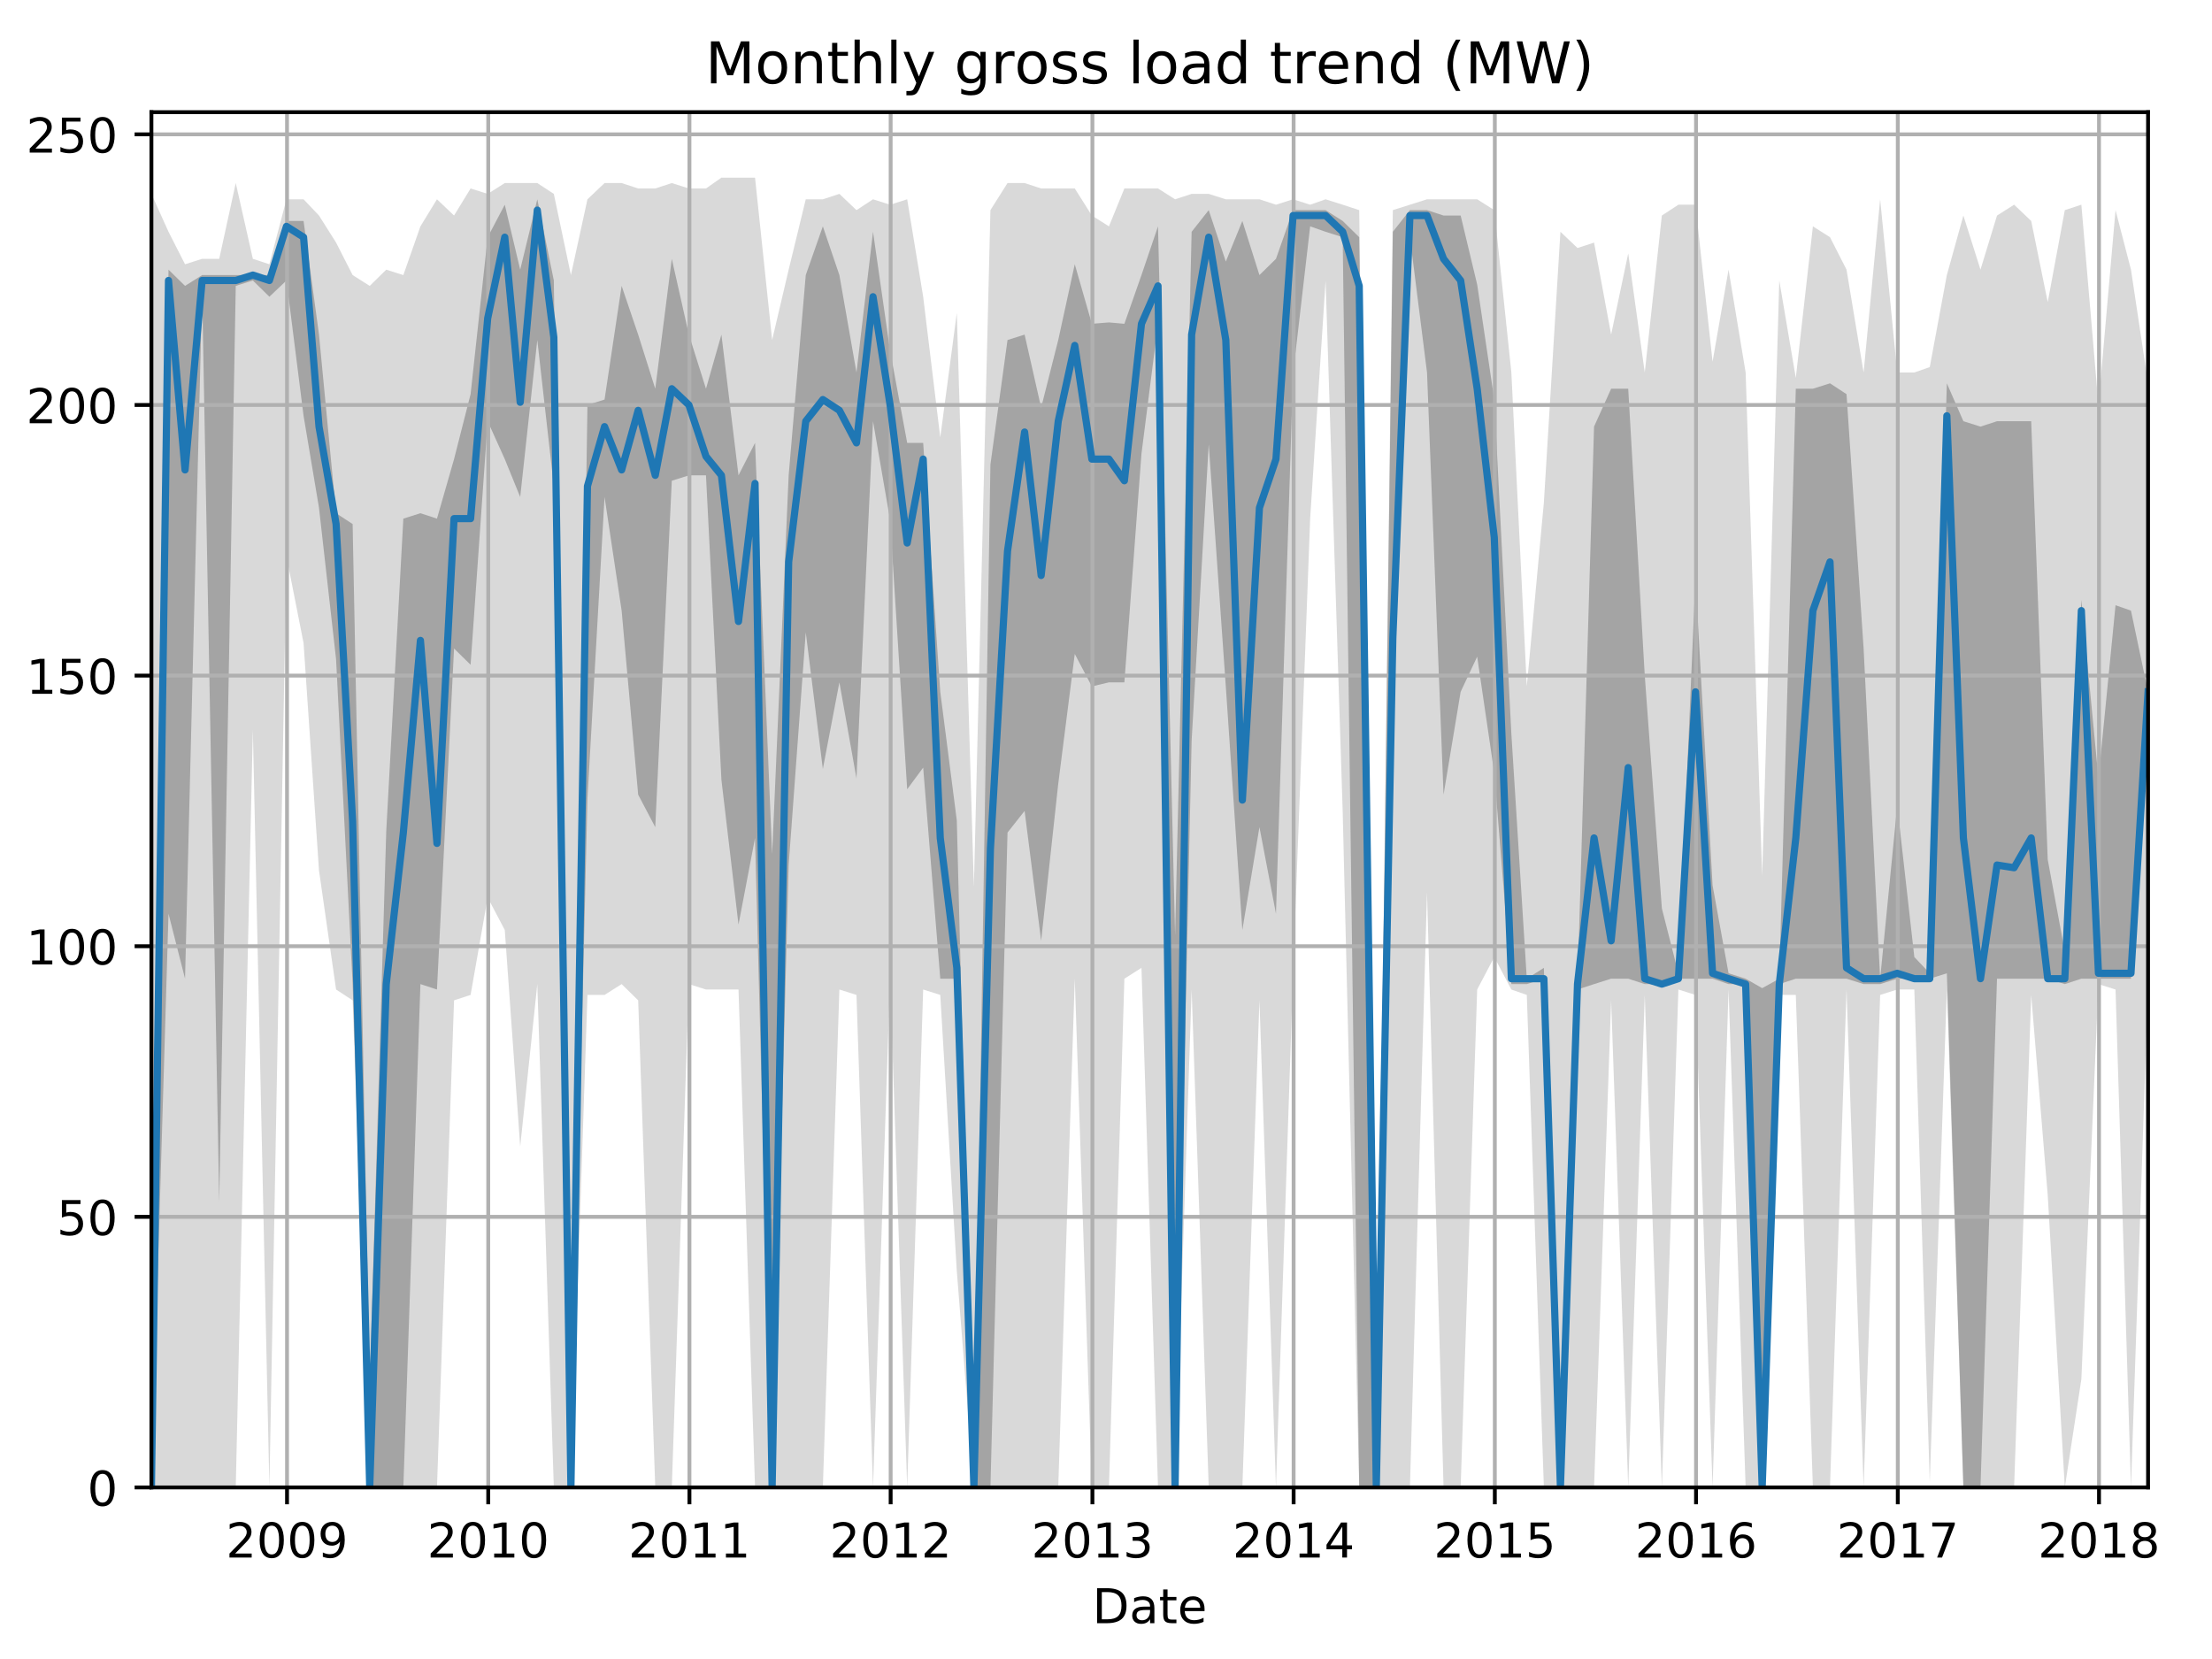 <?xml version="1.0" encoding="utf-8" standalone="no"?>
<!DOCTYPE svg PUBLIC "-//W3C//DTD SVG 1.1//EN"
  "http://www.w3.org/Graphics/SVG/1.1/DTD/svg11.dtd">
<!-- Created with matplotlib (http://matplotlib.org/) -->
<svg height="345.6pt" version="1.1" viewBox="0 0 460.8 345.6" width="460.8pt" xmlns="http://www.w3.org/2000/svg" xmlns:xlink="http://www.w3.org/1999/xlink">
 <defs>
  <style type="text/css">
*{stroke-linecap:butt;stroke-linejoin:round;}
  </style>
 </defs>
 <g id="figure_1">
  <g id="patch_1">
   <path d="M 0 345.6 
L 460.8 345.6 
L 460.8 0 
L 0 0 
z
" style="fill:none;"/>
  </g>
  <g id="axes_1">
   <g id="patch_2">
    <path d="M 31.543 309.863 
L 447.48 309.863 
L 447.48 23.365 
L 31.543 23.365 
z
" style="fill:none;"/>
   </g>
   <g id="PolyCollection_1">
    <path clip-path="url(#p0484967023)" d="M 31.543 40.39 
L 31.543 309.863 
L 35.103 309.863 
L 38.548 309.863 
L 42.108 309.863 
L 45.668 309.863 
L 49.113 309.863 
L 52.673 152.013 
L 56.118 309.863 
L 59.678 115.933 
L 63.238 133.973 
L 66.453 181.328 
L 70.013 206.133 
L 73.458 208.388 
L 77.018 309.863 
L 80.463 309.863 
L 84.023 309.863 
L 87.583 309.863 
L 91.028 309.863 
L 94.588 208.388 
L 98.033 207.261 
L 101.593 186.966 
L 105.153 193.731 
L 108.368 238.831 
L 111.928 205.006 
L 115.373 309.863 
L 118.933 309.863 
L 122.378 207.261 
L 125.938 207.261 
L 129.498 205.006 
L 132.943 208.388 
L 136.503 309.863 
L 139.948 309.863 
L 143.508 205.006 
L 147.068 206.133 
L 150.284 206.133 
L 153.844 206.133 
L 157.289 309.863 
L 160.849 309.863 
L 164.294 309.863 
L 167.854 309.863 
L 171.414 309.863 
L 174.859 206.133 
L 178.419 207.261 
L 181.864 309.863 
L 185.424 203.878 
L 188.984 309.863 
L 192.314 206.133 
L 195.874 207.261 
L 199.319 264.763 
L 202.879 309.863 
L 206.324 309.863 
L 209.884 309.863 
L 213.444 309.863 
L 216.889 309.863 
L 220.449 309.863 
L 223.894 203.878 
L 227.454 309.863 
L 231.014 309.863 
L 234.229 203.878 
L 237.789 201.623 
L 241.234 309.863 
L 244.794 309.863 
L 248.239 206.133 
L 251.799 309.863 
L 255.359 309.863 
L 258.804 309.863 
L 262.364 208.388 
L 265.809 309.863 
L 269.369 202.751 
L 272.929 108.041 
L 276.144 58.43 
L 279.704 168.926 
L 283.149 309.863 
L 286.709 309.863 
L 290.154 309.863 
L 293.714 309.863 
L 297.274 185.838 
L 300.719 309.863 
L 304.279 309.863 
L 307.724 206.133 
L 311.284 199.368 
L 314.844 206.133 
L 318.06 207.261 
L 321.619 309.863 
L 325.065 309.863 
L 328.624 309.863 
L 332.07 309.863 
L 335.629 208.388 
L 339.189 309.863 
L 342.634 207.261 
L 346.194 309.863 
L 349.639 206.133 
L 353.199 207.261 
L 356.759 309.863 
L 360.09 206.133 
L 363.65 309.863 
L 367.095 309.863 
L 370.655 207.261 
L 374.1 207.261 
L 377.66 309.863 
L 381.219 309.863 
L 384.665 206.133 
L 388.224 309.863 
L 391.67 207.261 
L 395.229 206.133 
L 398.789 206.133 
L 402.005 308.736 
L 405.565 206.133 
L 409.01 309.863 
L 412.57 309.863 
L 416.015 309.863 
L 419.575 309.863 
L 423.135 207.261 
L 426.58 248.978 
L 430.14 309.863 
L 433.585 287.313 
L 437.145 205.006 
L 440.705 206.133 
L 443.92 309.863 
L 447.48 205.006 
L 447.48 79.853 
L 447.48 79.853 
L 443.92 56.175 
L 440.705 43.773 
L 437.145 84.363 
L 433.585 42.645 
L 430.14 43.773 
L 426.58 62.94 
L 423.135 46.028 
L 419.575 42.645 
L 416.015 44.9 
L 412.57 56.175 
L 409.01 44.9 
L 405.565 57.303 
L 402.005 76.47 
L 398.789 77.598 
L 395.229 77.598 
L 391.67 41.518 
L 388.224 77.598 
L 384.665 56.175 
L 381.219 49.41 
L 377.66 47.155 
L 374.1 78.725 
L 370.655 58.43 
L 367.095 182.456 
L 363.65 77.598 
L 360.09 56.175 
L 356.759 75.343 
L 353.199 42.645 
L 349.639 42.645 
L 346.194 44.9 
L 342.634 77.598 
L 339.189 52.793 
L 335.629 69.705 
L 332.07 50.538 
L 328.624 51.665 
L 325.065 48.283 
L 321.619 104.658 
L 318.06 142.993 
L 314.844 77.598 
L 311.284 43.773 
L 307.724 41.518 
L 304.279 41.518 
L 300.719 41.518 
L 297.274 41.518 
L 293.714 42.645 
L 290.154 43.773 
L 286.709 309.863 
L 283.149 43.773 
L 279.704 42.645 
L 276.144 41.518 
L 272.929 42.645 
L 269.369 41.518 
L 265.809 42.645 
L 262.364 41.518 
L 258.804 41.518 
L 255.359 41.518 
L 251.799 40.39 
L 248.239 40.39 
L 244.794 41.518 
L 241.234 39.263 
L 237.789 39.263 
L 234.229 39.263 
L 231.014 47.155 
L 227.454 44.9 
L 223.894 39.263 
L 220.449 39.263 
L 216.889 39.263 
L 213.444 38.135 
L 209.884 38.135 
L 206.324 43.773 
L 202.879 184.711 
L 199.319 65.195 
L 195.874 91.128 
L 192.314 61.813 
L 188.984 41.518 
L 185.424 42.645 
L 181.864 41.518 
L 178.419 43.773 
L 174.859 40.39 
L 171.414 41.518 
L 167.854 41.518 
L 164.294 56.175 
L 160.849 70.833 
L 157.289 37.008 
L 153.844 37.008 
L 150.284 37.008 
L 147.068 39.263 
L 143.508 39.263 
L 139.948 38.135 
L 136.503 39.263 
L 132.943 39.263 
L 129.498 38.135 
L 125.938 38.135 
L 122.378 41.518 
L 118.933 57.303 
L 115.373 40.39 
L 111.928 38.135 
L 108.368 38.135 
L 105.153 38.135 
L 101.593 40.39 
L 98.033 39.263 
L 94.588 44.9 
L 91.028 41.518 
L 87.583 47.155 
L 84.023 57.303 
L 80.463 56.175 
L 77.018 59.558 
L 73.458 57.303 
L 70.013 50.538 
L 66.453 44.9 
L 63.238 41.518 
L 59.678 41.518 
L 56.118 55.048 
L 52.673 53.92 
L 49.113 38.135 
L 45.668 53.92 
L 42.108 53.92 
L 38.548 55.048 
L 35.103 48.283 
L 31.543 40.39 
z
" style="fill:#808080;fill-opacity:0.3;"/>
   </g>
   <g id="PolyCollection_2">
    <path clip-path="url(#p0484967023)" d="M 31.543 309.863 
L 31.543 309.863 
L 35.103 190.348 
L 38.548 203.878 
L 42.108 60.685 
L 45.668 250.388 
L 49.113 59.558 
L 52.673 58.43 
L 56.118 61.813 
L 59.678 58.43 
L 63.238 86.618 
L 66.453 105.786 
L 70.013 137.356 
L 73.458 205.006 
L 77.018 309.863 
L 80.463 309.863 
L 84.023 309.863 
L 87.583 205.006 
L 91.028 206.133 
L 94.588 135.101 
L 98.033 138.483 
L 101.593 87.745 
L 105.153 95.638 
L 108.368 103.53 
L 111.928 70.833 
L 115.373 101.275 
L 118.933 309.863 
L 122.378 166.389 
L 125.938 103.53 
L 129.498 127.208 
L 132.943 165.543 
L 136.503 172.308 
L 139.948 100.148 
L 143.508 99.02 
L 147.068 99.02 
L 150.284 162.443 
L 153.844 192.603 
L 157.289 174.563 
L 160.849 309.863 
L 164.294 180.201 
L 167.854 131.718 
L 171.414 160.188 
L 174.859 142.147 
L 178.419 162.161 
L 181.864 87.745 
L 185.424 108.322 
L 188.984 164.416 
L 192.314 159.906 
L 195.874 203.878 
L 199.319 203.878 
L 202.879 309.863 
L 206.324 309.863 
L 209.884 173.436 
L 213.444 168.926 
L 216.889 195.986 
L 220.449 163.288 
L 223.894 136.228 
L 227.454 142.993 
L 231.014 142.147 
L 234.229 142.147 
L 237.789 94.51 
L 241.234 67.45 
L 244.794 309.863 
L 248.239 154.268 
L 251.799 92.537 
L 255.359 142.993 
L 258.804 193.731 
L 262.364 172.308 
L 265.809 190.348 
L 269.369 77.88 
L 272.929 47.155 
L 276.144 48.283 
L 279.704 49.41 
L 283.149 309.863 
L 286.709 309.863 
L 290.154 139.611 
L 293.714 49.41 
L 297.274 77.598 
L 300.719 165.543 
L 304.279 144.121 
L 307.724 136.792 
L 311.284 161.033 
L 314.844 205.006 
L 318.06 205.006 
L 321.619 203.878 
L 325.065 309.863 
L 328.624 206.133 
L 332.07 205.006 
L 335.629 203.878 
L 339.189 203.878 
L 342.634 205.006 
L 346.194 205.006 
L 349.639 203.878 
L 353.199 203.878 
L 356.759 203.878 
L 360.09 205.006 
L 363.65 205.006 
L 367.095 309.863 
L 370.655 205.006 
L 374.1 203.878 
L 377.66 203.878 
L 381.219 203.878 
L 384.665 203.878 
L 388.224 205.006 
L 391.67 205.006 
L 395.229 203.878 
L 398.789 203.878 
L 402.005 203.878 
L 405.565 202.751 
L 409.01 309.863 
L 412.57 309.863 
L 416.015 203.878 
L 419.575 203.878 
L 423.135 203.878 
L 426.58 203.878 
L 430.14 205.006 
L 433.585 203.878 
L 437.145 203.878 
L 440.705 203.878 
L 443.92 203.878 
L 447.48 145.248 
L 447.48 144.121 
L 447.48 144.121 
L 443.92 127.208 
L 440.705 126.081 
L 437.145 162.161 
L 433.585 124.953 
L 430.14 198.241 
L 426.58 179.073 
L 423.135 87.745 
L 419.575 87.745 
L 416.015 87.745 
L 412.57 88.873 
L 409.01 87.745 
L 405.565 79.853 
L 402.005 202.751 
L 398.789 199.368 
L 395.229 167.798 
L 391.67 203.878 
L 388.224 135.101 
L 384.665 82.108 
L 381.219 79.853 
L 377.66 80.98 
L 374.1 80.98 
L 370.655 203.878 
L 367.095 205.851 
L 363.65 203.878 
L 360.09 202.751 
L 356.759 184.429 
L 353.199 120.443 
L 349.639 202.751 
L 346.194 189.221 
L 342.634 140.738 
L 339.189 80.98 
L 335.629 80.98 
L 332.07 88.873 
L 328.624 205.006 
L 325.065 309.863 
L 321.619 201.623 
L 318.06 203.878 
L 314.844 152.859 
L 311.284 83.235 
L 307.724 59.276 
L 304.279 44.9 
L 300.719 44.9 
L 297.274 43.773 
L 293.714 43.773 
L 290.154 48.283 
L 286.709 309.863 
L 283.149 49.41 
L 279.704 46.028 
L 276.144 43.773 
L 272.929 43.773 
L 269.369 43.773 
L 265.809 53.92 
L 262.364 57.303 
L 258.804 46.028 
L 255.359 54.484 
L 251.799 43.773 
L 248.239 48.283 
L 244.794 194.858 
L 241.234 47.155 
L 237.789 57.303 
L 234.229 67.45 
L 231.014 67.169 
L 227.454 67.45 
L 223.894 55.048 
L 220.449 70.833 
L 216.889 84.927 
L 213.444 69.705 
L 209.884 70.833 
L 206.324 96.765 
L 202.879 309.863 
L 199.319 170.899 
L 195.874 144.121 
L 192.314 92.255 
L 188.984 92.255 
L 185.424 73.088 
L 181.864 48.283 
L 178.419 77.598 
L 174.859 57.303 
L 171.414 47.155 
L 167.854 57.303 
L 164.294 99.02 
L 160.849 177.946 
L 157.289 92.255 
L 153.844 99.02 
L 150.284 69.705 
L 147.068 80.98 
L 143.508 69.705 
L 139.948 53.92 
L 136.503 80.98 
L 132.943 69.705 
L 129.498 59.558 
L 125.938 83.235 
L 122.378 84.363 
L 118.933 309.863 
L 115.373 58.43 
L 111.928 41.518 
L 108.368 56.175 
L 105.153 42.645 
L 101.593 49.41 
L 98.033 82.108 
L 94.588 95.638 
L 91.028 108.041 
L 87.583 106.913 
L 84.023 108.041 
L 80.463 173.154 
L 77.018 288.159 
L 73.458 109.168 
L 70.013 106.913 
L 66.453 69.705 
L 63.238 46.028 
L 59.678 46.028 
L 56.118 57.303 
L 52.673 57.303 
L 49.113 57.303 
L 45.668 57.303 
L 42.108 57.303 
L 38.548 59.558 
L 35.103 56.175 
L 31.543 309.863 
z
" style="fill:#808080;fill-opacity:0.6;"/>
   </g>
   <g id="matplotlib.axis_1">
    <g id="xtick_1">
     <g id="line2d_1">
      <path clip-path="url(#p0484967023)" d="M 59.793 309.863 
L 59.793 23.365 
" style="fill:none;stroke:#b0b0b0;stroke-linecap:square;stroke-width:0.8;"/>
     </g>
     <g id="line2d_2">
      <defs>
       <path d="M 0 0 
L 0 3.5 
" id="me48702ba00" style="stroke:#000000;stroke-width:0.8;"/>
      </defs>
      <g>
       <use style="stroke:#000000;stroke-width:0.8;" x="59.793" xlink:href="#me48702ba00" y="309.863"/>
      </g>
     </g>
     <g id="text_1">
      <!-- 2009 -->
      <defs>
       <path d="M 19.188 8.297 
L 53.609 8.297 
L 53.609 0 
L 7.328 0 
L 7.328 8.297 
Q 12.938 14.109 22.625 23.891 
Q 32.328 33.688 34.812 36.531 
Q 39.547 41.844 41.422 45.531 
Q 43.312 49.219 43.312 52.781 
Q 43.312 58.594 39.234 62.25 
Q 35.156 65.922 28.609 65.922 
Q 23.969 65.922 18.812 64.312 
Q 13.672 62.703 7.812 59.422 
L 7.812 69.391 
Q 13.766 71.781 18.938 73 
Q 24.125 74.219 28.422 74.219 
Q 39.75 74.219 46.484 68.547 
Q 53.219 62.891 53.219 53.422 
Q 53.219 48.922 51.531 44.891 
Q 49.859 40.875 45.406 35.406 
Q 44.188 33.984 37.641 27.219 
Q 31.109 20.453 19.188 8.297 
z
" id="DejaVuSans-32"/>
       <path d="M 31.781 66.406 
Q 24.172 66.406 20.328 58.906 
Q 16.5 51.422 16.5 36.375 
Q 16.5 21.391 20.328 13.891 
Q 24.172 6.391 31.781 6.391 
Q 39.453 6.391 43.281 13.891 
Q 47.125 21.391 47.125 36.375 
Q 47.125 51.422 43.281 58.906 
Q 39.453 66.406 31.781 66.406 
z
M 31.781 74.219 
Q 44.047 74.219 50.516 64.516 
Q 56.984 54.828 56.984 36.375 
Q 56.984 17.969 50.516 8.266 
Q 44.047 -1.422 31.781 -1.422 
Q 19.531 -1.422 13.062 8.266 
Q 6.594 17.969 6.594 36.375 
Q 6.594 54.828 13.062 64.516 
Q 19.531 74.219 31.781 74.219 
z
" id="DejaVuSans-30"/>
       <path d="M 10.984 1.516 
L 10.984 10.5 
Q 14.703 8.734 18.5 7.812 
Q 22.312 6.891 25.984 6.891 
Q 35.75 6.891 40.891 13.453 
Q 46.047 20.016 46.781 33.406 
Q 43.953 29.203 39.594 26.953 
Q 35.25 24.703 29.984 24.703 
Q 19.047 24.703 12.672 31.312 
Q 6.297 37.938 6.297 49.422 
Q 6.297 60.641 12.938 67.422 
Q 19.578 74.219 30.609 74.219 
Q 43.266 74.219 49.922 64.516 
Q 56.594 54.828 56.594 36.375 
Q 56.594 19.141 48.406 8.859 
Q 40.234 -1.422 26.422 -1.422 
Q 22.703 -1.422 18.891 -0.688 
Q 15.094 0.047 10.984 1.516 
z
M 30.609 32.422 
Q 37.25 32.422 41.125 36.953 
Q 45.016 41.5 45.016 49.422 
Q 45.016 57.281 41.125 61.844 
Q 37.25 66.406 30.609 66.406 
Q 23.969 66.406 20.094 61.844 
Q 16.219 57.281 16.219 49.422 
Q 16.219 41.5 20.094 36.953 
Q 23.969 32.422 30.609 32.422 
z
" id="DejaVuSans-39"/>
      </defs>
      <g transform="translate(47.068 324.462)scale(0.1 -0.1)">
       <use xlink:href="#DejaVuSans-32"/>
       <use x="63.623" xlink:href="#DejaVuSans-30"/>
       <use x="127.246" xlink:href="#DejaVuSans-30"/>
       <use x="190.869" xlink:href="#DejaVuSans-39"/>
      </g>
     </g>
    </g>
    <g id="xtick_2">
     <g id="line2d_3">
      <path clip-path="url(#p0484967023)" d="M 101.708 309.863 
L 101.708 23.365 
" style="fill:none;stroke:#b0b0b0;stroke-linecap:square;stroke-width:0.8;"/>
     </g>
     <g id="line2d_4">
      <g>
       <use style="stroke:#000000;stroke-width:0.8;" x="101.708" xlink:href="#me48702ba00" y="309.863"/>
      </g>
     </g>
     <g id="text_2">
      <!-- 2010 -->
      <defs>
       <path d="M 12.406 8.297 
L 28.516 8.297 
L 28.516 63.922 
L 10.984 60.406 
L 10.984 69.391 
L 28.422 72.906 
L 38.281 72.906 
L 38.281 8.297 
L 54.391 8.297 
L 54.391 0 
L 12.406 0 
z
" id="DejaVuSans-31"/>
      </defs>
      <g transform="translate(88.983 324.462)scale(0.1 -0.1)">
       <use xlink:href="#DejaVuSans-32"/>
       <use x="63.623" xlink:href="#DejaVuSans-30"/>
       <use x="127.246" xlink:href="#DejaVuSans-31"/>
       <use x="190.869" xlink:href="#DejaVuSans-30"/>
      </g>
     </g>
    </g>
    <g id="xtick_3">
     <g id="line2d_5">
      <path clip-path="url(#p0484967023)" d="M 143.623 309.863 
L 143.623 23.365 
" style="fill:none;stroke:#b0b0b0;stroke-linecap:square;stroke-width:0.8;"/>
     </g>
     <g id="line2d_6">
      <g>
       <use style="stroke:#000000;stroke-width:0.8;" x="143.623" xlink:href="#me48702ba00" y="309.863"/>
      </g>
     </g>
     <g id="text_3">
      <!-- 2011 -->
      <g transform="translate(130.898 324.462)scale(0.1 -0.1)">
       <use xlink:href="#DejaVuSans-32"/>
       <use x="63.623" xlink:href="#DejaVuSans-30"/>
       <use x="127.246" xlink:href="#DejaVuSans-31"/>
       <use x="190.869" xlink:href="#DejaVuSans-31"/>
      </g>
     </g>
    </g>
    <g id="xtick_4">
     <g id="line2d_7">
      <path clip-path="url(#p0484967023)" d="M 185.538 309.863 
L 185.538 23.365 
" style="fill:none;stroke:#b0b0b0;stroke-linecap:square;stroke-width:0.8;"/>
     </g>
     <g id="line2d_8">
      <g>
       <use style="stroke:#000000;stroke-width:0.8;" x="185.538" xlink:href="#me48702ba00" y="309.863"/>
      </g>
     </g>
     <g id="text_4">
      <!-- 2012 -->
      <g transform="translate(172.813 324.462)scale(0.1 -0.1)">
       <use xlink:href="#DejaVuSans-32"/>
       <use x="63.623" xlink:href="#DejaVuSans-30"/>
       <use x="127.246" xlink:href="#DejaVuSans-31"/>
       <use x="190.869" xlink:href="#DejaVuSans-32"/>
      </g>
     </g>
    </g>
    <g id="xtick_5">
     <g id="line2d_9">
      <path clip-path="url(#p0484967023)" d="M 227.569 309.863 
L 227.569 23.365 
" style="fill:none;stroke:#b0b0b0;stroke-linecap:square;stroke-width:0.8;"/>
     </g>
     <g id="line2d_10">
      <g>
       <use style="stroke:#000000;stroke-width:0.8;" x="227.569" xlink:href="#me48702ba00" y="309.863"/>
      </g>
     </g>
     <g id="text_5">
      <!-- 2013 -->
      <defs>
       <path d="M 40.578 39.312 
Q 47.656 37.797 51.625 33 
Q 55.609 28.219 55.609 21.188 
Q 55.609 10.406 48.188 4.484 
Q 40.766 -1.422 27.094 -1.422 
Q 22.516 -1.422 17.656 -0.516 
Q 12.797 0.391 7.625 2.203 
L 7.625 11.719 
Q 11.719 9.328 16.594 8.109 
Q 21.484 6.891 26.812 6.891 
Q 36.078 6.891 40.938 10.547 
Q 45.797 14.203 45.797 21.188 
Q 45.797 27.641 41.281 31.266 
Q 36.766 34.906 28.719 34.906 
L 20.219 34.906 
L 20.219 43.016 
L 29.109 43.016 
Q 36.375 43.016 40.234 45.922 
Q 44.094 48.828 44.094 54.297 
Q 44.094 59.906 40.109 62.906 
Q 36.141 65.922 28.719 65.922 
Q 24.656 65.922 20.016 65.031 
Q 15.375 64.156 9.812 62.312 
L 9.812 71.094 
Q 15.438 72.656 20.344 73.438 
Q 25.25 74.219 29.594 74.219 
Q 40.828 74.219 47.359 69.109 
Q 53.906 64.016 53.906 55.328 
Q 53.906 49.266 50.438 45.094 
Q 46.969 40.922 40.578 39.312 
z
" id="DejaVuSans-33"/>
      </defs>
      <g transform="translate(214.844 324.462)scale(0.1 -0.1)">
       <use xlink:href="#DejaVuSans-32"/>
       <use x="63.623" xlink:href="#DejaVuSans-30"/>
       <use x="127.246" xlink:href="#DejaVuSans-31"/>
       <use x="190.869" xlink:href="#DejaVuSans-33"/>
      </g>
     </g>
    </g>
    <g id="xtick_6">
     <g id="line2d_11">
      <path clip-path="url(#p0484967023)" d="M 269.484 309.863 
L 269.484 23.365 
" style="fill:none;stroke:#b0b0b0;stroke-linecap:square;stroke-width:0.8;"/>
     </g>
     <g id="line2d_12">
      <g>
       <use style="stroke:#000000;stroke-width:0.8;" x="269.484" xlink:href="#me48702ba00" y="309.863"/>
      </g>
     </g>
     <g id="text_6">
      <!-- 2014 -->
      <defs>
       <path d="M 37.797 64.312 
L 12.891 25.391 
L 37.797 25.391 
z
M 35.203 72.906 
L 47.609 72.906 
L 47.609 25.391 
L 58.016 25.391 
L 58.016 17.188 
L 47.609 17.188 
L 47.609 0 
L 37.797 0 
L 37.797 17.188 
L 4.891 17.188 
L 4.891 26.703 
z
" id="DejaVuSans-34"/>
      </defs>
      <g transform="translate(256.759 324.462)scale(0.1 -0.1)">
       <use xlink:href="#DejaVuSans-32"/>
       <use x="63.623" xlink:href="#DejaVuSans-30"/>
       <use x="127.246" xlink:href="#DejaVuSans-31"/>
       <use x="190.869" xlink:href="#DejaVuSans-34"/>
      </g>
     </g>
    </g>
    <g id="xtick_7">
     <g id="line2d_13">
      <path clip-path="url(#p0484967023)" d="M 311.399 309.863 
L 311.399 23.365 
" style="fill:none;stroke:#b0b0b0;stroke-linecap:square;stroke-width:0.8;"/>
     </g>
     <g id="line2d_14">
      <g>
       <use style="stroke:#000000;stroke-width:0.8;" x="311.399" xlink:href="#me48702ba00" y="309.863"/>
      </g>
     </g>
     <g id="text_7">
      <!-- 2015 -->
      <defs>
       <path d="M 10.797 72.906 
L 49.516 72.906 
L 49.516 64.594 
L 19.828 64.594 
L 19.828 46.734 
Q 21.969 47.469 24.109 47.828 
Q 26.266 48.188 28.422 48.188 
Q 40.625 48.188 47.75 41.5 
Q 54.891 34.812 54.891 23.391 
Q 54.891 11.625 47.562 5.094 
Q 40.234 -1.422 26.906 -1.422 
Q 22.312 -1.422 17.547 -0.641 
Q 12.797 0.141 7.719 1.703 
L 7.719 11.625 
Q 12.109 9.234 16.797 8.062 
Q 21.484 6.891 26.703 6.891 
Q 35.156 6.891 40.078 11.328 
Q 45.016 15.766 45.016 23.391 
Q 45.016 31 40.078 35.438 
Q 35.156 39.891 26.703 39.891 
Q 22.75 39.891 18.812 39.016 
Q 14.891 38.141 10.797 36.281 
z
" id="DejaVuSans-35"/>
      </defs>
      <g transform="translate(298.674 324.462)scale(0.1 -0.1)">
       <use xlink:href="#DejaVuSans-32"/>
       <use x="63.623" xlink:href="#DejaVuSans-30"/>
       <use x="127.246" xlink:href="#DejaVuSans-31"/>
       <use x="190.869" xlink:href="#DejaVuSans-35"/>
      </g>
     </g>
    </g>
    <g id="xtick_8">
     <g id="line2d_15">
      <path clip-path="url(#p0484967023)" d="M 353.314 309.863 
L 353.314 23.365 
" style="fill:none;stroke:#b0b0b0;stroke-linecap:square;stroke-width:0.8;"/>
     </g>
     <g id="line2d_16">
      <g>
       <use style="stroke:#000000;stroke-width:0.8;" x="353.314" xlink:href="#me48702ba00" y="309.863"/>
      </g>
     </g>
     <g id="text_8">
      <!-- 2016 -->
      <defs>
       <path d="M 33.016 40.375 
Q 26.375 40.375 22.484 35.828 
Q 18.609 31.297 18.609 23.391 
Q 18.609 15.531 22.484 10.953 
Q 26.375 6.391 33.016 6.391 
Q 39.656 6.391 43.531 10.953 
Q 47.406 15.531 47.406 23.391 
Q 47.406 31.297 43.531 35.828 
Q 39.656 40.375 33.016 40.375 
z
M 52.594 71.297 
L 52.594 62.312 
Q 48.875 64.062 45.094 64.984 
Q 41.312 65.922 37.594 65.922 
Q 27.828 65.922 22.672 59.328 
Q 17.531 52.734 16.797 39.406 
Q 19.672 43.656 24.016 45.922 
Q 28.375 48.188 33.594 48.188 
Q 44.578 48.188 50.953 41.516 
Q 57.328 34.859 57.328 23.391 
Q 57.328 12.156 50.688 5.359 
Q 44.047 -1.422 33.016 -1.422 
Q 20.359 -1.422 13.672 8.266 
Q 6.984 17.969 6.984 36.375 
Q 6.984 53.656 15.188 63.938 
Q 23.391 74.219 37.203 74.219 
Q 40.922 74.219 44.703 73.484 
Q 48.484 72.75 52.594 71.297 
z
" id="DejaVuSans-36"/>
      </defs>
      <g transform="translate(340.589 324.462)scale(0.1 -0.1)">
       <use xlink:href="#DejaVuSans-32"/>
       <use x="63.623" xlink:href="#DejaVuSans-30"/>
       <use x="127.246" xlink:href="#DejaVuSans-31"/>
       <use x="190.869" xlink:href="#DejaVuSans-36"/>
      </g>
     </g>
    </g>
    <g id="xtick_9">
     <g id="line2d_17">
      <path clip-path="url(#p0484967023)" d="M 395.344 309.863 
L 395.344 23.365 
" style="fill:none;stroke:#b0b0b0;stroke-linecap:square;stroke-width:0.8;"/>
     </g>
     <g id="line2d_18">
      <g>
       <use style="stroke:#000000;stroke-width:0.8;" x="395.344" xlink:href="#me48702ba00" y="309.863"/>
      </g>
     </g>
     <g id="text_9">
      <!-- 2017 -->
      <defs>
       <path d="M 8.203 72.906 
L 55.078 72.906 
L 55.078 68.703 
L 28.609 0 
L 18.312 0 
L 43.219 64.594 
L 8.203 64.594 
z
" id="DejaVuSans-37"/>
      </defs>
      <g transform="translate(382.619 324.462)scale(0.1 -0.1)">
       <use xlink:href="#DejaVuSans-32"/>
       <use x="63.623" xlink:href="#DejaVuSans-30"/>
       <use x="127.246" xlink:href="#DejaVuSans-31"/>
       <use x="190.869" xlink:href="#DejaVuSans-37"/>
      </g>
     </g>
    </g>
    <g id="xtick_10">
     <g id="line2d_19">
      <path clip-path="url(#p0484967023)" d="M 437.26 309.863 
L 437.26 23.365 
" style="fill:none;stroke:#b0b0b0;stroke-linecap:square;stroke-width:0.8;"/>
     </g>
     <g id="line2d_20">
      <g>
       <use style="stroke:#000000;stroke-width:0.8;" x="437.26" xlink:href="#me48702ba00" y="309.863"/>
      </g>
     </g>
     <g id="text_10">
      <!-- 2018 -->
      <defs>
       <path d="M 31.781 34.625 
Q 24.75 34.625 20.719 30.859 
Q 16.703 27.094 16.703 20.516 
Q 16.703 13.922 20.719 10.156 
Q 24.75 6.391 31.781 6.391 
Q 38.812 6.391 42.859 10.172 
Q 46.922 13.969 46.922 20.516 
Q 46.922 27.094 42.891 30.859 
Q 38.875 34.625 31.781 34.625 
z
M 21.922 38.812 
Q 15.578 40.375 12.031 44.719 
Q 8.5 49.078 8.5 55.328 
Q 8.5 64.062 14.719 69.141 
Q 20.953 74.219 31.781 74.219 
Q 42.672 74.219 48.875 69.141 
Q 55.078 64.062 55.078 55.328 
Q 55.078 49.078 51.531 44.719 
Q 48 40.375 41.703 38.812 
Q 48.828 37.156 52.797 32.312 
Q 56.781 27.484 56.781 20.516 
Q 56.781 9.906 50.312 4.234 
Q 43.844 -1.422 31.781 -1.422 
Q 19.734 -1.422 13.25 4.234 
Q 6.781 9.906 6.781 20.516 
Q 6.781 27.484 10.781 32.312 
Q 14.797 37.156 21.922 38.812 
z
M 18.312 54.391 
Q 18.312 48.734 21.844 45.562 
Q 25.391 42.391 31.781 42.391 
Q 38.141 42.391 41.719 45.562 
Q 45.312 48.734 45.312 54.391 
Q 45.312 60.062 41.719 63.234 
Q 38.141 66.406 31.781 66.406 
Q 25.391 66.406 21.844 63.234 
Q 18.312 60.062 18.312 54.391 
z
" id="DejaVuSans-38"/>
      </defs>
      <g transform="translate(424.535 324.462)scale(0.1 -0.1)">
       <use xlink:href="#DejaVuSans-32"/>
       <use x="63.623" xlink:href="#DejaVuSans-30"/>
       <use x="127.246" xlink:href="#DejaVuSans-31"/>
       <use x="190.869" xlink:href="#DejaVuSans-38"/>
      </g>
     </g>
    </g>
    <g id="text_11">
     <!-- Date -->
     <defs>
      <path d="M 19.672 64.797 
L 19.672 8.109 
L 31.594 8.109 
Q 46.688 8.109 53.688 14.938 
Q 60.688 21.781 60.688 36.531 
Q 60.688 51.172 53.688 57.984 
Q 46.688 64.797 31.594 64.797 
z
M 9.812 72.906 
L 30.078 72.906 
Q 51.266 72.906 61.172 64.094 
Q 71.094 55.281 71.094 36.531 
Q 71.094 17.672 61.125 8.828 
Q 51.172 0 30.078 0 
L 9.812 0 
z
" id="DejaVuSans-44"/>
      <path d="M 34.281 27.484 
Q 23.391 27.484 19.188 25 
Q 14.984 22.516 14.984 16.5 
Q 14.984 11.719 18.141 8.906 
Q 21.297 6.109 26.703 6.109 
Q 34.188 6.109 38.703 11.406 
Q 43.219 16.703 43.219 25.484 
L 43.219 27.484 
z
M 52.203 31.203 
L 52.203 0 
L 43.219 0 
L 43.219 8.297 
Q 40.141 3.328 35.547 0.953 
Q 30.953 -1.422 24.312 -1.422 
Q 15.922 -1.422 10.953 3.297 
Q 6 8.016 6 15.922 
Q 6 25.141 12.172 29.828 
Q 18.359 34.516 30.609 34.516 
L 43.219 34.516 
L 43.219 35.406 
Q 43.219 41.609 39.141 45 
Q 35.062 48.391 27.688 48.391 
Q 23 48.391 18.547 47.266 
Q 14.109 46.141 10.016 43.891 
L 10.016 52.203 
Q 14.938 54.109 19.578 55.047 
Q 24.219 56 28.609 56 
Q 40.484 56 46.344 49.844 
Q 52.203 43.703 52.203 31.203 
z
" id="DejaVuSans-61"/>
      <path d="M 18.312 70.219 
L 18.312 54.688 
L 36.812 54.688 
L 36.812 47.703 
L 18.312 47.703 
L 18.312 18.016 
Q 18.312 11.328 20.141 9.422 
Q 21.969 7.516 27.594 7.516 
L 36.812 7.516 
L 36.812 0 
L 27.594 0 
Q 17.188 0 13.234 3.875 
Q 9.281 7.766 9.281 18.016 
L 9.281 47.703 
L 2.688 47.703 
L 2.688 54.688 
L 9.281 54.688 
L 9.281 70.219 
z
" id="DejaVuSans-74"/>
      <path d="M 56.203 29.594 
L 56.203 25.203 
L 14.891 25.203 
Q 15.484 15.922 20.484 11.062 
Q 25.484 6.203 34.422 6.203 
Q 39.594 6.203 44.453 7.469 
Q 49.312 8.734 54.109 11.281 
L 54.109 2.781 
Q 49.266 0.734 44.188 -0.344 
Q 39.109 -1.422 33.891 -1.422 
Q 20.797 -1.422 13.156 6.188 
Q 5.516 13.812 5.516 26.812 
Q 5.516 40.234 12.766 48.109 
Q 20.016 56 32.328 56 
Q 43.359 56 49.781 48.891 
Q 56.203 41.797 56.203 29.594 
z
M 47.219 32.234 
Q 47.125 39.594 43.094 43.984 
Q 39.062 48.391 32.422 48.391 
Q 24.906 48.391 20.391 44.141 
Q 15.875 39.891 15.188 32.172 
z
" id="DejaVuSans-65"/>
     </defs>
     <g transform="translate(227.561 338.14)scale(0.1 -0.1)">
      <use xlink:href="#DejaVuSans-44"/>
      <use x="77.002" xlink:href="#DejaVuSans-61"/>
      <use x="138.281" xlink:href="#DejaVuSans-74"/>
      <use x="177.49" xlink:href="#DejaVuSans-65"/>
     </g>
    </g>
   </g>
   <g id="matplotlib.axis_2">
    <g id="ytick_1">
     <g id="line2d_21">
      <path clip-path="url(#p0484967023)" d="M 31.543 309.863 
L 447.48 309.863 
" style="fill:none;stroke:#b0b0b0;stroke-linecap:square;stroke-width:0.8;"/>
     </g>
     <g id="line2d_22">
      <defs>
       <path d="M 0 0 
L -3.5 0 
" id="mf4e92ed77e" style="stroke:#000000;stroke-width:0.8;"/>
      </defs>
      <g>
       <use style="stroke:#000000;stroke-width:0.8;" x="31.543" xlink:href="#mf4e92ed77e" y="309.863"/>
      </g>
     </g>
     <g id="text_12">
      <!-- 0 -->
      <g transform="translate(18.18 313.663)scale(0.1 -0.1)">
       <use xlink:href="#DejaVuSans-30"/>
      </g>
     </g>
    </g>
    <g id="ytick_2">
     <g id="line2d_23">
      <path clip-path="url(#p0484967023)" d="M 31.543 253.488 
L 447.48 253.488 
" style="fill:none;stroke:#b0b0b0;stroke-linecap:square;stroke-width:0.8;"/>
     </g>
     <g id="line2d_24">
      <g>
       <use style="stroke:#000000;stroke-width:0.8;" x="31.543" xlink:href="#mf4e92ed77e" y="253.488"/>
      </g>
     </g>
     <g id="text_13">
      <!-- 50 -->
      <g transform="translate(11.818 257.288)scale(0.1 -0.1)">
       <use xlink:href="#DejaVuSans-35"/>
       <use x="63.623" xlink:href="#DejaVuSans-30"/>
      </g>
     </g>
    </g>
    <g id="ytick_3">
     <g id="line2d_25">
      <path clip-path="url(#p0484967023)" d="M 31.543 197.113 
L 447.48 197.113 
" style="fill:none;stroke:#b0b0b0;stroke-linecap:square;stroke-width:0.8;"/>
     </g>
     <g id="line2d_26">
      <g>
       <use style="stroke:#000000;stroke-width:0.8;" x="31.543" xlink:href="#mf4e92ed77e" y="197.113"/>
      </g>
     </g>
     <g id="text_14">
      <!-- 100 -->
      <g transform="translate(5.455 200.912)scale(0.1 -0.1)">
       <use xlink:href="#DejaVuSans-31"/>
       <use x="63.623" xlink:href="#DejaVuSans-30"/>
       <use x="127.246" xlink:href="#DejaVuSans-30"/>
      </g>
     </g>
    </g>
    <g id="ytick_4">
     <g id="line2d_27">
      <path clip-path="url(#p0484967023)" d="M 31.543 140.738 
L 447.48 140.738 
" style="fill:none;stroke:#b0b0b0;stroke-linecap:square;stroke-width:0.8;"/>
     </g>
     <g id="line2d_28">
      <g>
       <use style="stroke:#000000;stroke-width:0.8;" x="31.543" xlink:href="#mf4e92ed77e" y="140.738"/>
      </g>
     </g>
     <g id="text_15">
      <!-- 150 -->
      <g transform="translate(5.455 144.537)scale(0.1 -0.1)">
       <use xlink:href="#DejaVuSans-31"/>
       <use x="63.623" xlink:href="#DejaVuSans-35"/>
       <use x="127.246" xlink:href="#DejaVuSans-30"/>
      </g>
     </g>
    </g>
    <g id="ytick_5">
     <g id="line2d_29">
      <path clip-path="url(#p0484967023)" d="M 31.543 84.363 
L 447.48 84.363 
" style="fill:none;stroke:#b0b0b0;stroke-linecap:square;stroke-width:0.8;"/>
     </g>
     <g id="line2d_30">
      <g>
       <use style="stroke:#000000;stroke-width:0.8;" x="31.543" xlink:href="#mf4e92ed77e" y="84.363"/>
      </g>
     </g>
     <g id="text_16">
      <!-- 200 -->
      <g transform="translate(5.455 88.162)scale(0.1 -0.1)">
       <use xlink:href="#DejaVuSans-32"/>
       <use x="63.623" xlink:href="#DejaVuSans-30"/>
       <use x="127.246" xlink:href="#DejaVuSans-30"/>
      </g>
     </g>
    </g>
    <g id="ytick_6">
     <g id="line2d_31">
      <path clip-path="url(#p0484967023)" d="M 31.543 27.988 
L 447.48 27.988 
" style="fill:none;stroke:#b0b0b0;stroke-linecap:square;stroke-width:0.8;"/>
     </g>
     <g id="line2d_32">
      <g>
       <use style="stroke:#000000;stroke-width:0.8;" x="31.543" xlink:href="#mf4e92ed77e" y="27.988"/>
      </g>
     </g>
     <g id="text_17">
      <!-- 250 -->
      <g transform="translate(5.455 31.787)scale(0.1 -0.1)">
       <use xlink:href="#DejaVuSans-32"/>
       <use x="63.623" xlink:href="#DejaVuSans-35"/>
       <use x="127.246" xlink:href="#DejaVuSans-30"/>
      </g>
     </g>
    </g>
   </g>
   <g id="line2d_33">
    <path clip-path="url(#p0484967023)" d="M 31.543 309.863 
L 35.103 58.43 
L 38.548 97.893 
L 42.108 58.43 
L 45.668 58.43 
L 49.113 58.43 
L 52.673 57.303 
L 56.118 58.43 
L 59.678 47.155 
L 63.238 49.41 
L 66.453 88.873 
L 70.013 109.168 
L 73.458 171.181 
L 77.018 309.863 
L 80.463 205.006 
L 84.023 173.436 
L 87.583 133.409 
L 91.028 175.691 
L 94.588 108.041 
L 98.033 108.041 
L 101.593 66.323 
L 105.153 49.41 
L 108.368 83.799 
L 111.928 43.773 
L 115.373 70.269 
L 118.933 309.863 
L 122.378 101.275 
L 125.938 88.873 
L 129.498 97.893 
L 132.943 85.49 
L 136.503 99.02 
L 139.948 80.98 
L 143.508 84.363 
L 147.068 95.074 
L 150.284 99.02 
L 153.844 129.463 
L 157.289 100.712 
L 160.849 309.863 
L 164.294 117.061 
L 167.854 87.745 
L 171.414 83.235 
L 174.859 85.49 
L 178.419 92.255 
L 181.864 61.813 
L 185.424 84.363 
L 188.984 113.114 
L 192.314 95.638 
L 195.874 174.563 
L 199.319 201.623 
L 202.879 309.863 
L 206.324 176.818 
L 209.884 114.806 
L 213.444 90 
L 216.889 119.879 
L 220.449 87.745 
L 223.894 71.96 
L 227.454 95.638 
L 231.014 95.638 
L 234.229 100.148 
L 237.789 67.45 
L 241.234 59.558 
L 244.794 309.863 
L 248.239 69.705 
L 251.799 49.41 
L 255.359 70.833 
L 258.804 166.671 
L 262.364 105.786 
L 265.809 95.638 
L 269.369 44.9 
L 272.929 44.9 
L 276.144 44.9 
L 279.704 48.283 
L 283.149 59.558 
L 286.709 309.863 
L 290.154 132.846 
L 293.714 44.9 
L 297.274 44.9 
L 300.719 53.92 
L 304.279 58.43 
L 307.724 80.98 
L 311.284 111.987 
L 314.844 203.878 
L 318.06 203.878 
L 321.619 203.878 
L 325.065 309.863 
L 328.624 205.006 
L 332.07 174.563 
L 335.629 195.986 
L 339.189 159.906 
L 342.634 203.878 
L 346.194 205.006 
L 349.639 203.878 
L 353.199 144.121 
L 356.759 202.751 
L 360.09 203.878 
L 363.65 205.006 
L 367.095 309.863 
L 370.655 205.006 
L 374.1 174.563 
L 377.66 127.208 
L 381.219 117.061 
L 384.665 201.623 
L 388.224 203.878 
L 391.67 203.878 
L 395.229 202.751 
L 398.789 203.878 
L 402.005 203.878 
L 405.565 86.618 
L 409.01 174.563 
L 412.57 203.878 
L 416.015 180.201 
L 419.575 180.764 
L 423.135 174.563 
L 426.58 203.878 
L 430.14 203.878 
L 433.585 127.208 
L 437.145 202.751 
L 440.705 202.751 
L 443.92 202.751 
L 447.48 144.121 
" style="fill:none;stroke:#1f77b4;stroke-linecap:square;stroke-width:1.5;"/>
   </g>
   <g id="patch_3">
    <path d="M 31.543 309.863 
L 31.543 23.365 
" style="fill:none;stroke:#000000;stroke-linecap:square;stroke-linejoin:miter;stroke-width:0.8;"/>
   </g>
   <g id="patch_4">
    <path d="M 447.48 309.863 
L 447.48 23.365 
" style="fill:none;stroke:#000000;stroke-linecap:square;stroke-linejoin:miter;stroke-width:0.8;"/>
   </g>
   <g id="patch_5">
    <path d="M 31.543 309.863 
L 447.48 309.863 
" style="fill:none;stroke:#000000;stroke-linecap:square;stroke-linejoin:miter;stroke-width:0.8;"/>
   </g>
   <g id="patch_6">
    <path d="M 31.543 23.365 
L 447.48 23.365 
" style="fill:none;stroke:#000000;stroke-linecap:square;stroke-linejoin:miter;stroke-width:0.8;"/>
   </g>
   <g id="text_18">
    <!-- Monthly gross load trend (MW) -->
    <defs>
     <path d="M 9.812 72.906 
L 24.516 72.906 
L 43.109 23.297 
L 61.812 72.906 
L 76.516 72.906 
L 76.516 0 
L 66.891 0 
L 66.891 64.016 
L 48.094 14.016 
L 38.188 14.016 
L 19.391 64.016 
L 19.391 0 
L 9.812 0 
z
" id="DejaVuSans-4d"/>
     <path d="M 30.609 48.391 
Q 23.391 48.391 19.188 42.75 
Q 14.984 37.109 14.984 27.297 
Q 14.984 17.484 19.156 11.844 
Q 23.344 6.203 30.609 6.203 
Q 37.797 6.203 41.984 11.859 
Q 46.188 17.531 46.188 27.297 
Q 46.188 37.016 41.984 42.703 
Q 37.797 48.391 30.609 48.391 
z
M 30.609 56 
Q 42.328 56 49.016 48.375 
Q 55.719 40.766 55.719 27.297 
Q 55.719 13.875 49.016 6.219 
Q 42.328 -1.422 30.609 -1.422 
Q 18.844 -1.422 12.172 6.219 
Q 5.516 13.875 5.516 27.297 
Q 5.516 40.766 12.172 48.375 
Q 18.844 56 30.609 56 
z
" id="DejaVuSans-6f"/>
     <path d="M 54.891 33.016 
L 54.891 0 
L 45.906 0 
L 45.906 32.719 
Q 45.906 40.484 42.875 44.328 
Q 39.844 48.188 33.797 48.188 
Q 26.516 48.188 22.312 43.547 
Q 18.109 38.922 18.109 30.906 
L 18.109 0 
L 9.078 0 
L 9.078 54.688 
L 18.109 54.688 
L 18.109 46.188 
Q 21.344 51.125 25.703 53.562 
Q 30.078 56 35.797 56 
Q 45.219 56 50.047 50.172 
Q 54.891 44.344 54.891 33.016 
z
" id="DejaVuSans-6e"/>
     <path d="M 54.891 33.016 
L 54.891 0 
L 45.906 0 
L 45.906 32.719 
Q 45.906 40.484 42.875 44.328 
Q 39.844 48.188 33.797 48.188 
Q 26.516 48.188 22.312 43.547 
Q 18.109 38.922 18.109 30.906 
L 18.109 0 
L 9.078 0 
L 9.078 75.984 
L 18.109 75.984 
L 18.109 46.188 
Q 21.344 51.125 25.703 53.562 
Q 30.078 56 35.797 56 
Q 45.219 56 50.047 50.172 
Q 54.891 44.344 54.891 33.016 
z
" id="DejaVuSans-68"/>
     <path d="M 9.422 75.984 
L 18.406 75.984 
L 18.406 0 
L 9.422 0 
z
" id="DejaVuSans-6c"/>
     <path d="M 32.172 -5.078 
Q 28.375 -14.844 24.75 -17.812 
Q 21.141 -20.797 15.094 -20.797 
L 7.906 -20.797 
L 7.906 -13.281 
L 13.188 -13.281 
Q 16.891 -13.281 18.938 -11.516 
Q 21 -9.766 23.484 -3.219 
L 25.094 0.875 
L 2.984 54.688 
L 12.5 54.688 
L 29.594 11.922 
L 46.688 54.688 
L 56.203 54.688 
z
" id="DejaVuSans-79"/>
     <path id="DejaVuSans-20"/>
     <path d="M 45.406 27.984 
Q 45.406 37.75 41.375 43.109 
Q 37.359 48.484 30.078 48.484 
Q 22.859 48.484 18.828 43.109 
Q 14.797 37.75 14.797 27.984 
Q 14.797 18.266 18.828 12.891 
Q 22.859 7.516 30.078 7.516 
Q 37.359 7.516 41.375 12.891 
Q 45.406 18.266 45.406 27.984 
z
M 54.391 6.781 
Q 54.391 -7.172 48.188 -13.984 
Q 42 -20.797 29.203 -20.797 
Q 24.469 -20.797 20.266 -20.094 
Q 16.062 -19.391 12.109 -17.922 
L 12.109 -9.188 
Q 16.062 -11.328 19.922 -12.344 
Q 23.781 -13.375 27.781 -13.375 
Q 36.625 -13.375 41.016 -8.766 
Q 45.406 -4.156 45.406 5.172 
L 45.406 9.625 
Q 42.625 4.781 38.281 2.391 
Q 33.938 0 27.875 0 
Q 17.828 0 11.672 7.656 
Q 5.516 15.328 5.516 27.984 
Q 5.516 40.672 11.672 48.328 
Q 17.828 56 27.875 56 
Q 33.938 56 38.281 53.609 
Q 42.625 51.219 45.406 46.391 
L 45.406 54.688 
L 54.391 54.688 
z
" id="DejaVuSans-67"/>
     <path d="M 41.109 46.297 
Q 39.594 47.172 37.812 47.578 
Q 36.031 48 33.891 48 
Q 26.266 48 22.188 43.047 
Q 18.109 38.094 18.109 28.812 
L 18.109 0 
L 9.078 0 
L 9.078 54.688 
L 18.109 54.688 
L 18.109 46.188 
Q 20.953 51.172 25.484 53.578 
Q 30.031 56 36.531 56 
Q 37.453 56 38.578 55.875 
Q 39.703 55.766 41.062 55.516 
z
" id="DejaVuSans-72"/>
     <path d="M 44.281 53.078 
L 44.281 44.578 
Q 40.484 46.531 36.375 47.5 
Q 32.281 48.484 27.875 48.484 
Q 21.188 48.484 17.844 46.438 
Q 14.5 44.391 14.5 40.281 
Q 14.5 37.156 16.891 35.375 
Q 19.281 33.594 26.516 31.984 
L 29.594 31.297 
Q 39.156 29.25 43.188 25.516 
Q 47.219 21.781 47.219 15.094 
Q 47.219 7.469 41.188 3.016 
Q 35.156 -1.422 24.609 -1.422 
Q 20.219 -1.422 15.453 -0.562 
Q 10.688 0.297 5.422 2 
L 5.422 11.281 
Q 10.406 8.688 15.234 7.391 
Q 20.062 6.109 24.812 6.109 
Q 31.156 6.109 34.562 8.281 
Q 37.984 10.453 37.984 14.406 
Q 37.984 18.062 35.516 20.016 
Q 33.062 21.969 24.703 23.781 
L 21.578 24.516 
Q 13.234 26.266 9.516 29.906 
Q 5.812 33.547 5.812 39.891 
Q 5.812 47.609 11.281 51.797 
Q 16.75 56 26.812 56 
Q 31.781 56 36.172 55.266 
Q 40.578 54.547 44.281 53.078 
z
" id="DejaVuSans-73"/>
     <path d="M 45.406 46.391 
L 45.406 75.984 
L 54.391 75.984 
L 54.391 0 
L 45.406 0 
L 45.406 8.203 
Q 42.578 3.328 38.25 0.953 
Q 33.938 -1.422 27.875 -1.422 
Q 17.969 -1.422 11.734 6.484 
Q 5.516 14.406 5.516 27.297 
Q 5.516 40.188 11.734 48.094 
Q 17.969 56 27.875 56 
Q 33.938 56 38.25 53.625 
Q 42.578 51.266 45.406 46.391 
z
M 14.797 27.297 
Q 14.797 17.391 18.875 11.75 
Q 22.953 6.109 30.078 6.109 
Q 37.203 6.109 41.297 11.75 
Q 45.406 17.391 45.406 27.297 
Q 45.406 37.203 41.297 42.844 
Q 37.203 48.484 30.078 48.484 
Q 22.953 48.484 18.875 42.844 
Q 14.797 37.203 14.797 27.297 
z
" id="DejaVuSans-64"/>
     <path d="M 31 75.875 
Q 24.469 64.656 21.281 53.656 
Q 18.109 42.672 18.109 31.391 
Q 18.109 20.125 21.312 9.062 
Q 24.516 -2 31 -13.188 
L 23.188 -13.188 
Q 15.875 -1.703 12.234 9.375 
Q 8.594 20.453 8.594 31.391 
Q 8.594 42.281 12.203 53.312 
Q 15.828 64.359 23.188 75.875 
z
" id="DejaVuSans-28"/>
     <path d="M 3.328 72.906 
L 13.281 72.906 
L 28.609 11.281 
L 43.891 72.906 
L 54.984 72.906 
L 70.312 11.281 
L 85.594 72.906 
L 95.609 72.906 
L 77.297 0 
L 64.891 0 
L 49.516 63.281 
L 33.984 0 
L 21.578 0 
z
" id="DejaVuSans-57"/>
     <path d="M 8.016 75.875 
L 15.828 75.875 
Q 23.141 64.359 26.781 53.312 
Q 30.422 42.281 30.422 31.391 
Q 30.422 20.453 26.781 9.375 
Q 23.141 -1.703 15.828 -13.188 
L 8.016 -13.188 
Q 14.5 -2 17.703 9.062 
Q 20.906 20.125 20.906 31.391 
Q 20.906 42.672 17.703 53.656 
Q 14.5 64.656 8.016 75.875 
z
" id="DejaVuSans-29"/>
    </defs>
    <g transform="translate(146.929 17.365)scale(0.12 -0.12)">
     <use xlink:href="#DejaVuSans-4d"/>
     <use x="86.279" xlink:href="#DejaVuSans-6f"/>
     <use x="147.461" xlink:href="#DejaVuSans-6e"/>
     <use x="210.84" xlink:href="#DejaVuSans-74"/>
     <use x="250.049" xlink:href="#DejaVuSans-68"/>
     <use x="313.428" xlink:href="#DejaVuSans-6c"/>
     <use x="341.211" xlink:href="#DejaVuSans-79"/>
     <use x="400.391" xlink:href="#DejaVuSans-20"/>
     <use x="432.178" xlink:href="#DejaVuSans-67"/>
     <use x="495.654" xlink:href="#DejaVuSans-72"/>
     <use x="536.736" xlink:href="#DejaVuSans-6f"/>
     <use x="597.918" xlink:href="#DejaVuSans-73"/>
     <use x="650.018" xlink:href="#DejaVuSans-73"/>
     <use x="702.117" xlink:href="#DejaVuSans-20"/>
     <use x="733.904" xlink:href="#DejaVuSans-6c"/>
     <use x="761.688" xlink:href="#DejaVuSans-6f"/>
     <use x="822.869" xlink:href="#DejaVuSans-61"/>
     <use x="884.148" xlink:href="#DejaVuSans-64"/>
     <use x="947.625" xlink:href="#DejaVuSans-20"/>
     <use x="979.412" xlink:href="#DejaVuSans-74"/>
     <use x="1018.621" xlink:href="#DejaVuSans-72"/>
     <use x="1059.703" xlink:href="#DejaVuSans-65"/>
     <use x="1121.227" xlink:href="#DejaVuSans-6e"/>
     <use x="1184.605" xlink:href="#DejaVuSans-64"/>
     <use x="1248.082" xlink:href="#DejaVuSans-20"/>
     <use x="1279.869" xlink:href="#DejaVuSans-28"/>
     <use x="1318.883" xlink:href="#DejaVuSans-4d"/>
     <use x="1405.162" xlink:href="#DejaVuSans-57"/>
     <use x="1504.039" xlink:href="#DejaVuSans-29"/>
    </g>
   </g>
  </g>
 </g>
 <defs>
  <clipPath id="p0484967023">
   <rect height="286.498" width="415.937" x="31.543" y="23.365"/>
  </clipPath>
 </defs>
</svg>
